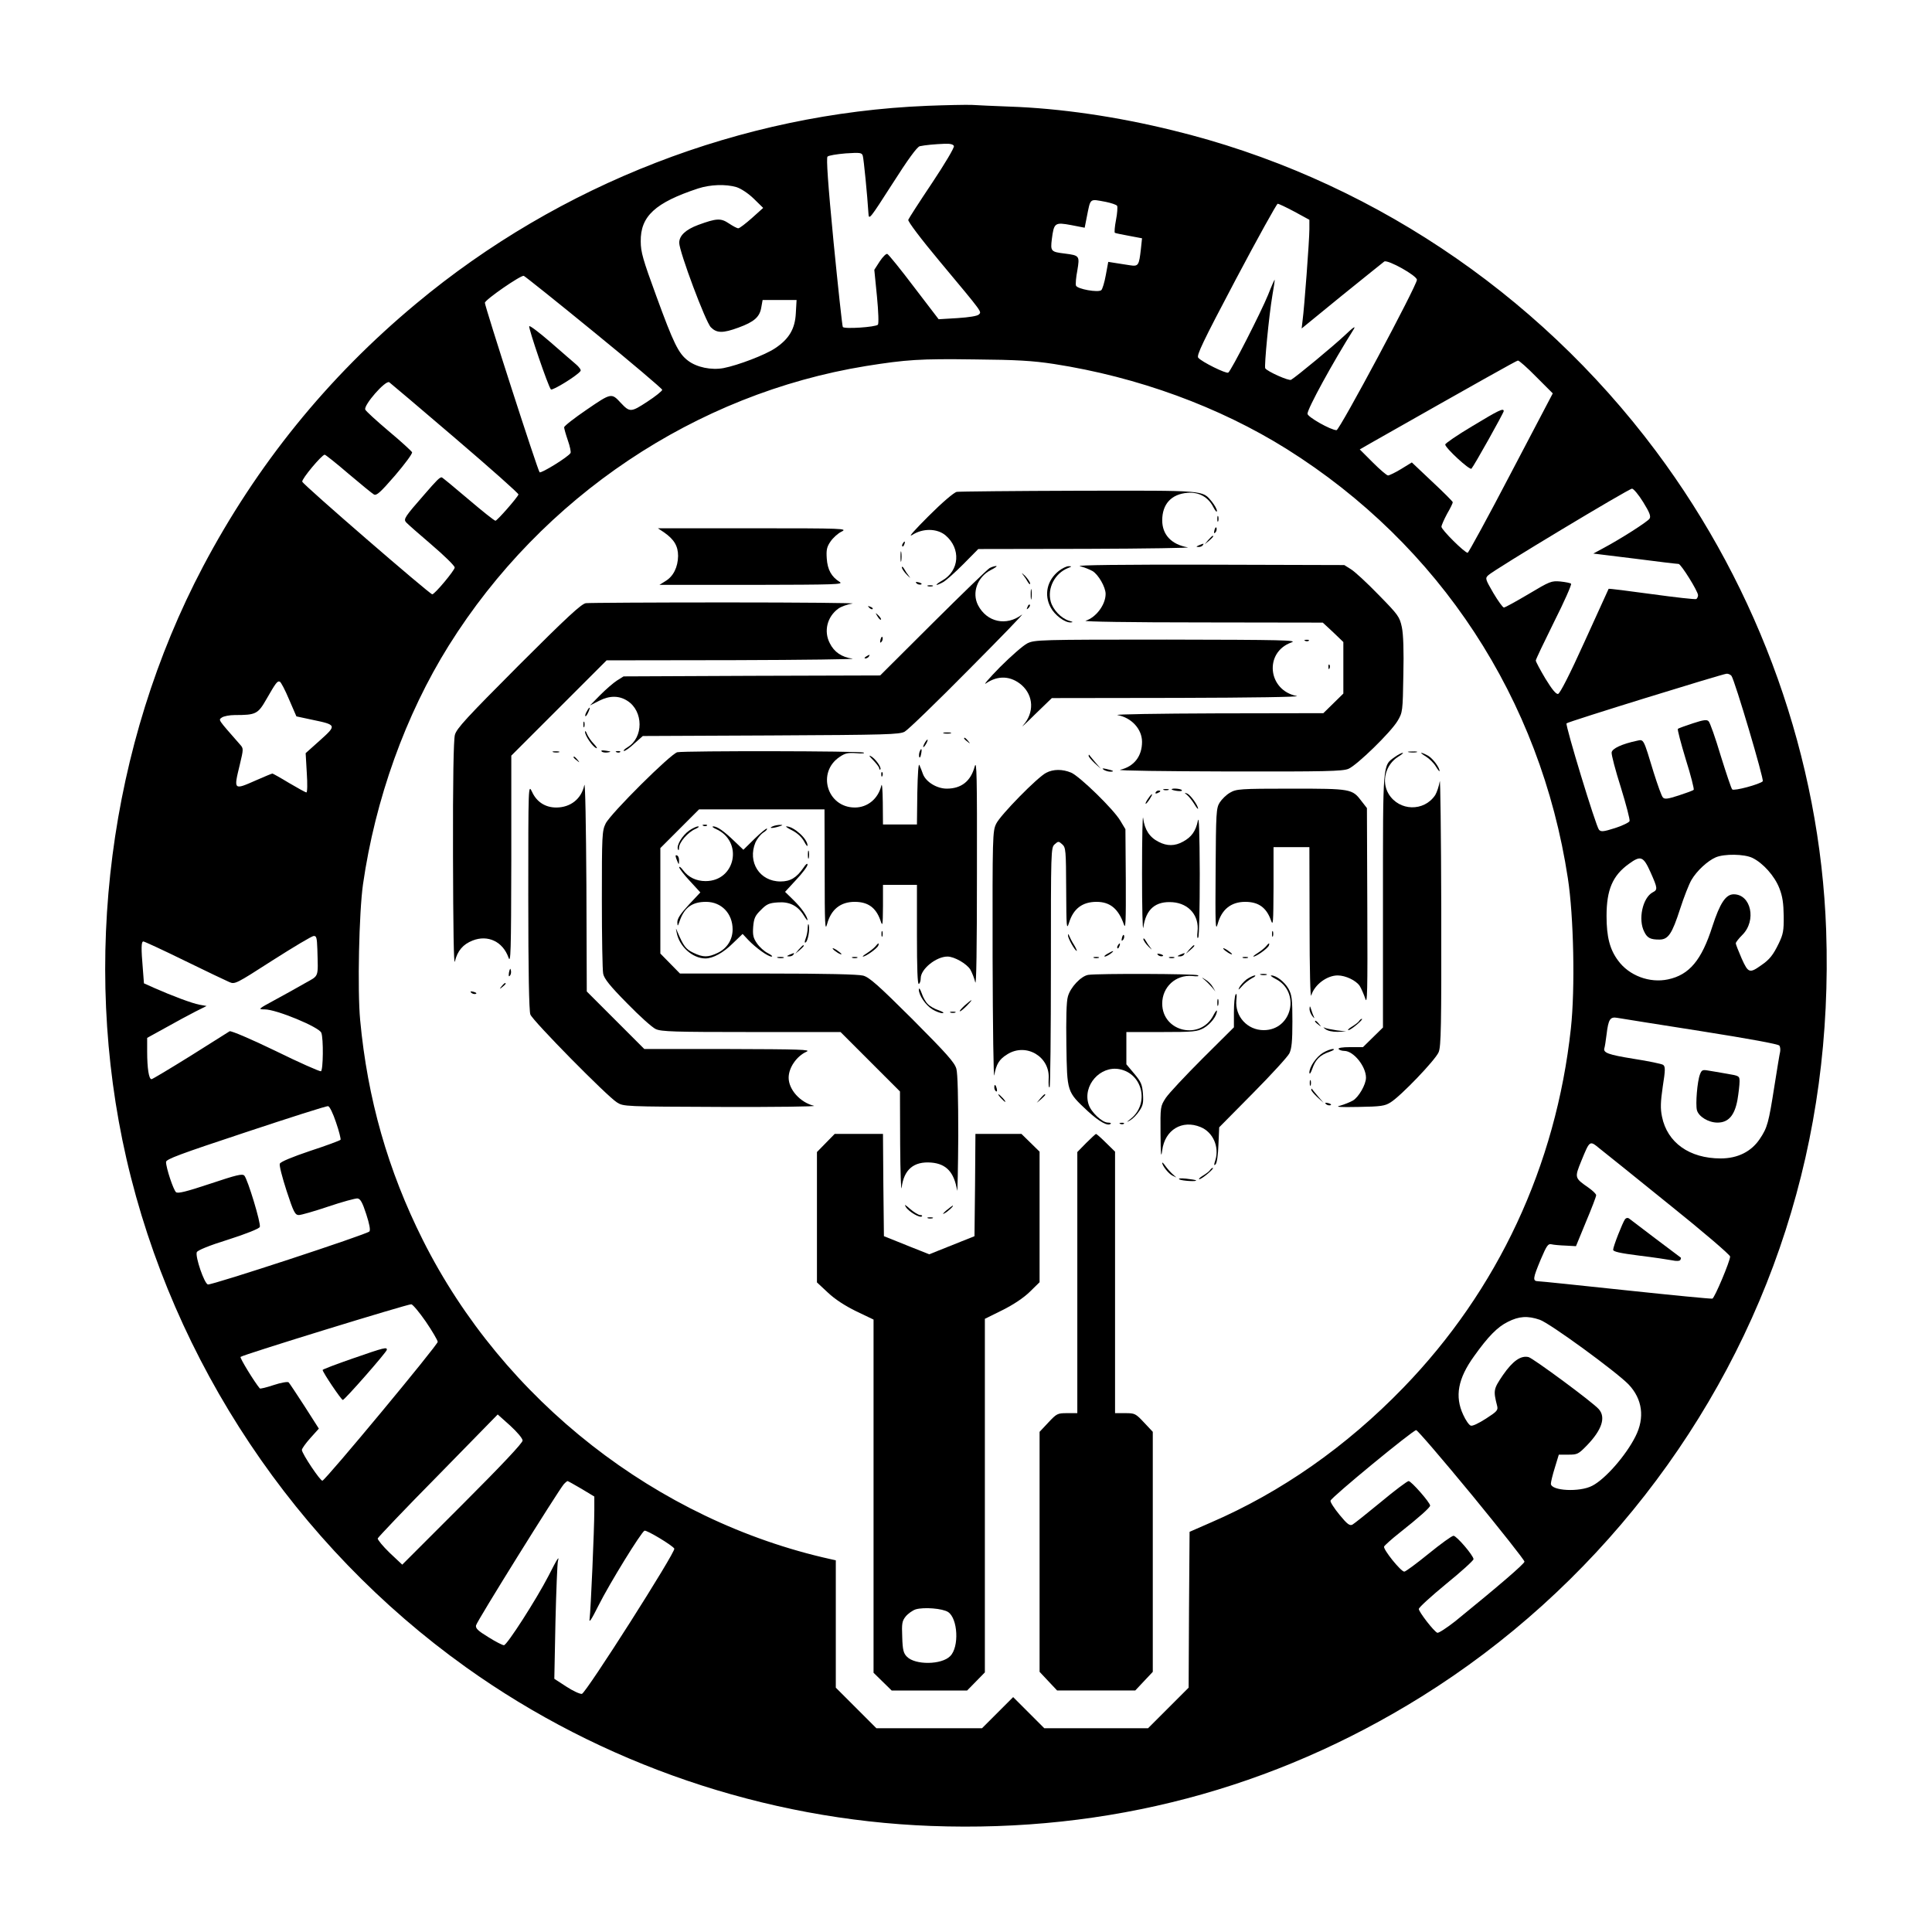 <?xml version="1.0" standalone="no"?>
<!DOCTYPE svg PUBLIC "-//W3C//DTD SVG 20010904//EN"
 "http://www.w3.org/TR/2001/REC-SVG-20010904/DTD/svg10.dtd">
<svg version="1.0" xmlns="http://www.w3.org/2000/svg"
 width="1024pt" height="1024pt" viewBox="0 0 1024 1024"
 preserveAspectRatio="xMidYMid meet">
<g transform="translate(0,1024) scale(0.1,-0.1)"
fill="#000000" stroke="none">
<path d="M4912 9679 c-980 -40 -1946 -414 -2707 -1049 -470 -391 -845 -855
-1129 -1393 -498 -944 -646 -2090 -406 -3138 248 -1079 896 -2050 1800 -2696
718 -513 1584 -808 2465 -841 939 -35 1813 196 2600 686 910 567 1603 1455
1929 2471 163 507 234 1035 215 1591 -32 905 -351 1802 -903 2540 -634 848
-1544 1452 -2560 1699 -296 73 -598 117 -866 126 -80 3 -170 7 -200 9 -30 1
-137 -1 -238 -5z m144 -213 c3 -8 -48 -94 -116 -196 -67 -100 -123 -187 -126
-195 -3 -8 66 -100 168 -222 232 -278 221 -264 206 -280 -8 -8 -52 -15 -113
-19 l-100 -6 -130 170 c-71 94 -135 173 -142 176 -6 3 -24 -15 -40 -39 l-29
-45 14 -141 c8 -82 10 -145 5 -150 -13 -13 -179 -24 -186 -12 -3 5 -25 208
-49 451 -30 310 -39 445 -32 452 6 6 49 13 96 17 78 5 86 4 91 -13 5 -17 24
-209 30 -306 2 -36 7 -29 127 158 82 129 131 196 145 199 27 6 81 11 133 13
29 1 44 -3 48 -12z m-1152 -218 c24 -8 61 -32 91 -61 l50 -49 -60 -54 c-33
-29 -65 -54 -72 -54 -7 0 -29 12 -50 26 -43 29 -66 27 -162 -8 -67 -25 -101
-57 -101 -95 0 -46 140 -421 168 -448 31 -31 63 -32 147 -1 82 30 112 56 120
107 l7 39 90 0 90 0 -4 -70 c-4 -83 -36 -137 -110 -186 -52 -35 -196 -90 -273
-105 -65 -12 -142 4 -188 39 -51 38 -77 92 -169 344 -70 191 -82 232 -82 288
-2 134 77 206 304 281 65 21 146 24 204 7z m1957 -78 c29 -6 56 -15 60 -21 3
-6 1 -40 -6 -75 -7 -36 -9 -66 -6 -68 3 -2 37 -9 75 -16 l69 -13 -6 -57 c-10
-87 -13 -93 -58 -86 -22 3 -56 9 -77 12 l-38 6 -13 -70 c-7 -39 -18 -75 -24
-80 -17 -14 -127 6 -134 24 -3 8 0 44 7 80 13 78 12 80 -66 90 -74 9 -77 12
-69 77 11 86 16 90 102 74 l72 -14 11 56 c21 104 13 97 101 81z m1000 -52 l79
-43 0 -50 c0 -57 -27 -418 -36 -483 l-5 -43 213 174 c117 95 219 176 225 181
19 11 173 -75 173 -97 0 -30 -410 -797 -426 -797 -30 0 -154 70 -154 87 0 27
134 272 245 448 12 20 -2 11 -46 -31 -58 -55 -257 -220 -286 -237 -12 -7 -126
44 -137 61 -6 11 20 282 38 387 8 44 13 81 12 82 -1 2 -17 -34 -35 -80 -37
-91 -196 -403 -211 -412 -11 -7 -141 57 -159 79 -10 12 22 80 199 415 117 221
217 401 222 401 6 0 46 -19 89 -42z m-3713 -638 c199 -162 361 -300 362 -306
0 -6 -36 -35 -79 -63 -87 -57 -93 -57 -141 -6 -49 53 -50 53 -180 -36 -66 -45
-120 -87 -120 -94 0 -6 9 -38 20 -70 11 -31 17 -61 14 -66 -12 -21 -157 -110
-164 -102 -10 9 -290 878 -290 898 0 16 190 147 206 143 6 -2 174 -136 372
-298z m2437 -169 c446 -69 877 -227 1235 -451 811 -509 1345 -1324 1490 -2275
31 -201 39 -585 16 -796 -79 -728 -387 -1387 -888 -1904 -303 -313 -648 -554
-1021 -715 l-112 -49 -3 -413 -2 -413 -107 -107 -108 -108 -275 0 -275 0 -82
82 -83 83 -83 -83 -82 -82 -280 0 -280 0 -107 107 -108 108 0 337 0 338 -27 6
c-920 204 -1736 842 -2162 1692 -185 369 -293 748 -332 1165 -15 160 -6 571
15 720 65 451 225 898 455 1266 494 789 1308 1334 2211 1481 214 34 286 39
575 35 225 -2 308 -7 420 -24z m2558 -69 l87 -87 -222 -423 c-121 -232 -225
-422 -229 -422 -16 0 -139 122 -139 138 0 8 14 39 30 69 17 29 30 56 30 61 0
4 -49 53 -109 109 l-108 102 -57 -35 c-31 -19 -63 -34 -69 -34 -7 0 -43 31
-81 69 l-69 69 59 34 c573 325 771 436 779 437 6 1 50 -38 98 -87z m-5730
-325 c186 -159 337 -293 335 -298 -7 -18 -113 -139 -122 -139 -6 0 -71 52
-145 115 -74 63 -137 115 -140 115 -11 0 -26 -15 -91 -90 -105 -120 -112 -131
-98 -148 7 -8 68 -62 135 -119 68 -58 123 -112 123 -121 0 -15 -106 -142 -119
-142 -13 0 -686 582 -689 597 -4 14 104 143 119 143 4 0 61 -45 126 -101 65
-55 126 -105 135 -110 14 -7 34 11 112 101 52 61 93 116 90 123 -3 6 -58 57
-124 112 -65 55 -121 106 -124 114 -10 23 107 157 127 145 6 -4 164 -138 350
-297z m6296 -338 c34 -55 42 -75 34 -88 -10 -16 -154 -108 -248 -158 l-50 -27
220 -27 c121 -16 225 -28 232 -28 13 -1 103 -145 103 -166 0 -7 -4 -16 -9 -20
-6 -3 -112 9 -236 26 -124 17 -227 30 -229 28 -1 -2 -58 -128 -127 -279 -80
-177 -131 -276 -141 -278 -11 -2 -32 24 -67 81 -28 47 -51 90 -51 96 0 6 44
98 97 205 54 107 94 198 90 202 -3 4 -29 9 -57 12 -48 4 -55 1 -169 -67 -66
-39 -124 -71 -130 -71 -6 0 -31 35 -56 77 -43 74 -44 78 -27 94 28 28 745 459
762 459 8 0 35 -32 59 -71z m468 -921 c18 -24 174 -551 166 -559 -16 -16 -153
-53 -162 -43 -5 5 -32 86 -61 179 -28 94 -57 176 -64 182 -9 10 -26 8 -84 -11
-40 -13 -75 -26 -79 -29 -3 -4 16 -76 42 -162 27 -85 45 -158 42 -161 -3 -4
-39 -17 -79 -30 -58 -19 -75 -21 -84 -11 -7 6 -28 66 -49 132 -55 181 -52 177
-88 169 -80 -17 -132 -41 -135 -62 -2 -11 20 -95 49 -186 28 -91 49 -171 46
-178 -2 -7 -37 -24 -77 -37 -60 -19 -74 -21 -85 -9 -16 17 -180 556 -172 564
8 9 827 262 848 263 9 1 21 -5 26 -11z m-7645 -125 l39 -90 84 -18 c130 -27
130 -29 41 -109 l-76 -68 6 -104 c4 -60 3 -104 -2 -104 -5 0 -46 23 -92 50
-46 28 -86 50 -88 50 -3 0 -42 -16 -85 -35 -122 -54 -121 -54 -88 82 20 84 20
86 1 107 -120 137 -115 129 -96 143 10 7 41 13 68 13 112 0 123 5 168 84 50
87 58 98 71 93 6 -2 28 -44 49 -94z m7756 -840 c56 -27 118 -96 143 -161 17
-43 22 -80 23 -147 1 -78 -3 -97 -26 -145 -30 -62 -49 -86 -93 -116 -62 -44
-69 -42 -104 36 -17 39 -31 75 -31 80 0 6 16 26 35 45 76 76 46 215 -46 215
-42 0 -73 -47 -113 -170 -57 -179 -122 -257 -235 -281 -98 -21 -207 20 -265
100 -44 59 -61 126 -61 236 0 139 32 214 118 276 63 46 77 41 115 -44 38 -85
39 -93 11 -107 -53 -29 -78 -144 -44 -209 16 -33 33 -41 80 -41 47 0 67 30
110 163 20 62 47 131 60 153 28 48 85 101 129 120 45 19 150 18 194 -3z
m-7606 -483 c4 -156 11 -138 -67 -182 -38 -22 -110 -62 -160 -89 -87 -47 -89
-49 -52 -49 62 0 289 -94 300 -124 12 -30 10 -200 -2 -204 -6 -2 -115 46 -241
108 -130 63 -236 108 -243 104 -6 -4 -100 -63 -208 -131 -108 -67 -201 -123
-206 -123 -14 0 -23 58 -23 147 l0 72 98 54 c53 30 124 68 157 85 l60 30 -39
7 c-40 8 -142 46 -237 88 l-56 25 -6 78 c-9 106 -9 144 3 144 5 0 103 -45 217
-101 114 -56 222 -107 238 -114 30 -13 34 -11 230 115 110 70 208 129 218 129
14 1 17 -9 19 -69z m7332 -435 c259 -41 412 -69 417 -77 5 -7 6 -22 4 -33 -3
-11 -16 -92 -30 -180 -31 -197 -37 -221 -78 -282 -45 -67 -117 -103 -207 -103
-166 0 -283 84 -311 221 -9 44 -8 77 4 160 14 88 14 106 2 115 -7 5 -78 20
-156 32 -136 22 -164 32 -155 58 2 6 7 37 11 70 10 83 19 96 58 89 18 -3 216
-35 441 -70z m-7233 -484 c16 -46 26 -87 24 -92 -3 -4 -75 -31 -161 -59 -95
-32 -158 -58 -161 -68 -4 -8 13 -73 36 -144 37 -113 45 -128 65 -128 12 0 82
20 156 45 74 25 144 44 155 43 15 -2 26 -21 46 -83 17 -52 23 -84 17 -92 -12
-15 -834 -285 -856 -281 -19 4 -68 147 -59 171 4 10 64 35 167 67 97 31 164
58 167 67 7 18 -64 252 -82 272 -11 11 -40 4 -181 -43 -126 -42 -171 -53 -181
-45 -14 12 -53 129 -53 160 0 15 70 41 423 158 232 77 428 140 436 138 8 -1
26 -38 42 -86z m7067 -436 c177 -142 322 -266 322 -275 0 -24 -82 -219 -94
-223 -6 -2 -211 18 -456 44 -245 26 -455 48 -467 48 -31 1 -29 14 13 115 32
75 39 85 57 81 12 -3 46 -6 76 -7 l54 -3 53 129 c30 71 54 134 54 141 0 7 -18
24 -39 39 -76 53 -76 53 -40 142 46 112 44 110 98 66 26 -20 192 -154 369
-297z m-6591 -620 c34 -50 62 -98 63 -107 0 -17 -591 -729 -611 -736 -10 -4
-109 144 -109 163 0 7 20 35 45 63 l45 50 -76 119 c-42 65 -80 122 -84 126 -4
5 -40 -1 -79 -14 -39 -13 -72 -21 -74 -18 -28 33 -107 162 -102 167 10 11 888
281 905 279 8 -1 43 -43 77 -92z m5904 10 c53 -18 405 -275 471 -343 73 -77
87 -176 36 -276 -50 -100 -160 -226 -229 -261 -66 -35 -219 -27 -219 11 0 9 9
47 21 85 l21 69 51 0 c48 0 53 3 98 49 80 83 101 149 63 192 -32 37 -347 269
-372 276 -41 10 -84 -20 -136 -95 -50 -74 -52 -81 -31 -163 6 -23 0 -30 -59
-68 -39 -25 -72 -41 -81 -37 -9 3 -27 29 -40 58 -45 97 -28 191 58 310 74 104
124 155 179 182 59 30 105 33 169 11z m-5391 -640 c0 -13 -109 -129 -319 -339
l-319 -319 -67 63 c-36 35 -64 69 -63 76 2 6 145 157 320 334 l316 323 66 -59
c38 -35 65 -67 66 -79z m5030 -287 c154 -188 280 -347 280 -355 0 -11 -132
-125 -367 -316 -46 -36 -89 -64 -95 -61 -19 8 -98 111 -98 126 0 8 65 67 145
133 80 65 145 124 145 131 0 19 -90 124 -106 124 -9 0 -68 -43 -132 -95 -64
-52 -122 -95 -129 -95 -18 0 -113 118 -107 133 3 6 39 39 81 72 105 83 163
135 163 145 0 16 -100 130 -114 130 -7 0 -74 -50 -147 -111 -74 -61 -142 -115
-151 -120 -14 -7 -27 2 -68 52 -28 34 -50 68 -48 75 4 18 437 374 454 374 7 0
139 -154 294 -342z m-4718 31 l68 -41 0 -72 c0 -100 -19 -534 -25 -576 -4 -25
9 -6 47 70 59 118 227 390 244 397 12 4 147 -77 158 -95 9 -16 -469 -767 -490
-770 -11 -1 -48 16 -83 39 l-63 41 6 302 c4 165 10 310 13 321 9 33 -3 15 -49
-76 -65 -126 -221 -369 -237 -369 -8 0 -45 19 -83 43 -54 33 -68 46 -65 62 3
20 435 713 465 748 8 9 18 17 20 17 3 0 36 -19 74 -41z"/>
<path d="M2805 8511 c-5 -10 101 -321 115 -335 8 -8 144 76 157 98 4 5 -7 20
-23 34 -16 13 -77 67 -136 118 -59 51 -110 90 -113 85z"/>
<path d="M5071 7633 c-15 -3 -78 -57 -150 -129 -73 -73 -110 -114 -87 -100 56
37 132 36 177 -1 83 -70 75 -188 -17 -240 -43 -25 -39 -32 4 -9 15 8 63 51
107 95 l80 81 575 1 c316 1 557 5 535 8 -86 15 -135 67 -135 143 0 86 48 139
134 146 61 5 111 -23 138 -78 10 -19 18 -27 18 -18 0 9 -12 30 -26 48 -53 63
-23 60 -706 59 -343 -1 -634 -4 -647 -6z"/>
<path d="M6452 7490 c0 -14 2 -19 5 -12 2 6 2 18 0 25 -3 6 -5 1 -5 -13z"/>
<path d="M6437 7431 c-4 -17 -3 -21 5 -13 5 5 8 16 6 23 -3 8 -7 3 -11 -10z"/>
<path d="M3520 7418 c53 -37 74 -72 74 -125 -1 -59 -25 -108 -67 -133 l-32
-20 490 0 c449 1 488 2 465 16 -43 27 -64 64 -68 124 -3 45 0 61 20 90 13 19
39 43 58 52 34 17 17 18 -469 18 l-504 0 33 -22z"/>
<path d="M6404 7378 l-19 -23 23 19 c21 18 27 26 19 26 -2 0 -12 -10 -23 -22z"/>
<path d="M4785 7359 c-4 -6 -5 -12 -2 -15 2 -3 7 2 10 11 7 17 1 20 -8 4z"/>
<path d="M6355 7350 c-16 -7 -17 -9 -3 -9 9 -1 20 4 23 9 7 11 7 11 -20 0z"/>
<path d="M4773 7290 c0 -25 2 -35 4 -22 2 12 2 32 0 45 -2 12 -4 2 -4 -23z"/>
<path d="M5724 7239 c21 -5 51 -17 67 -26 31 -19 69 -85 69 -121 0 -57 -51
-125 -106 -142 -17 -5 237 -9 614 -9 l643 -1 55 -51 54 -52 0 -136 0 -137 -53
-52 -53 -52 -564 -1 c-311 -1 -548 -5 -527 -9 75 -14 130 -75 130 -142 0 -76
-42 -131 -116 -148 -17 -5 239 -8 571 -9 517 -1 608 1 639 14 45 19 226 195
261 255 26 44 27 50 30 242 3 127 0 217 -8 254 -12 55 -18 64 -123 171 -61 63
-127 124 -147 136 l-35 22 -720 2 c-457 1 -706 -2 -681 -8z"/>
<path d="M4780 7233 c0 -7 12 -25 28 -41 15 -15 20 -19 11 -7 -9 11 -21 29
-27 40 -6 11 -12 14 -12 8z"/>
<path d="M5245 7229 c-11 -6 -146 -137 -300 -290 l-280 -279 -680 -2 -680 -3
-35 -22 c-19 -12 -59 -47 -89 -77 l-54 -55 49 25 c55 28 106 28 150 -1 85 -55
85 -194 1 -245 -18 -11 -26 -20 -19 -20 7 0 32 18 55 40 l44 39 679 3 c615 3
682 5 709 20 17 9 170 157 340 329 171 172 297 302 281 291 -82 -62 -185 -40
-232 50 -34 66 -4 149 66 186 24 12 38 22 30 22 -8 0 -24 -5 -35 -11z"/>
<path d="M5612 7214 c-62 -49 -80 -126 -43 -194 21 -40 74 -80 105 -79 16 1
14 3 -8 9 -42 13 -85 58 -97 102 -19 71 22 149 91 177 21 8 22 10 5 10 -11 1
-35 -11 -53 -25z"/>
<path d="M5421 7195 c9 -11 21 -29 27 -40 6 -11 12 -14 12 -8 0 7 -12 25 -27
41 -16 15 -21 19 -12 7z"/>
<path d="M4858 7148 c5 -5 16 -8 23 -6 8 3 3 7 -10 11 -17 4 -21 3 -13 -5z"/>
<path d="M4918 7133 c6 -2 18 -2 25 0 6 3 1 5 -13 5 -14 0 -19 -2 -12 -5z"/>
<path d="M5463 7090 c0 -25 2 -35 4 -22 2 12 2 32 0 45 -2 12 -4 2 -4 -23z"/>
<path d="M3105 7043 c-24 -4 -99 -73 -357 -331 -274 -275 -328 -333 -337 -367
-7 -27 -11 -238 -10 -640 1 -382 4 -586 10 -561 13 56 44 92 94 111 81 32 160
-6 190 -90 12 -35 14 24 15 515 l0 555 253 253 252 252 675 1 c371 1 654 5
628 8 -57 8 -97 35 -120 82 -33 63 -14 140 45 183 15 11 49 23 75 27 26 3
-275 6 -668 6 -393 0 -728 -2 -745 -4z"/>
<path d="M5446 7023 c-6 -14 -5 -15 5 -6 7 7 10 15 7 18 -3 3 -9 -2 -12 -12z"/>
<path d="M4607 7019 c7 -7 15 -10 18 -7 3 3 -2 9 -12 12 -14 6 -15 5 -6 -5z"/>
<path d="M4651 6973 c7 -12 15 -20 18 -17 3 2 -3 12 -13 22 -17 16 -18 16 -5
-5z"/>
<path d="M4667 6851 c-4 -17 -3 -21 5 -13 5 5 8 16 6 23 -3 8 -7 3 -11 -10z"/>
<path d="M5445 6830 c-22 -11 -87 -68 -145 -126 -58 -59 -91 -98 -74 -86 64
44 132 40 189 -9 64 -57 67 -147 8 -213 -15 -17 13 8 62 57 l90 87 670 1 c390
1 652 5 628 10 -154 30 -174 232 -28 284 35 12 -44 14 -660 15 -678 0 -701 -1
-740 -20z"/>
<path d="M6918 6843 c7 -3 16 -2 19 1 4 3 -2 6 -13 5 -11 0 -14 -3 -6 -6z"/>
<path d="M4590 6760 c-9 -6 -10 -10 -3 -10 6 0 15 5 18 10 8 12 4 12 -15 0z"/>
<path d="M7041 6704 c0 -11 3 -14 6 -6 3 7 2 16 -1 19 -3 4 -6 -2 -5 -13z"/>
<path d="M3110 6469 c-7 -11 -10 -23 -7 -25 2 -2 9 7 15 21 14 30 7 33 -8 4z"/>
<path d="M3092 6400 c0 -14 2 -19 5 -12 2 6 2 18 0 25 -3 6 -5 1 -5 -13z"/>
<path d="M3101 6361 c-1 -19 40 -79 59 -86 8 -4 3 6 -12 22 -15 15 -31 39 -37
53 -5 14 -10 19 -10 11z"/>
<path d="M5003 6353 c9 -2 25 -2 35 0 9 3 1 5 -18 5 -19 0 -27 -2 -17 -5z"/>
<path d="M5110 6326 c0 -2 8 -10 18 -17 15 -13 16 -12 3 4 -13 16 -21 21 -21
13z"/>
<path d="M4900 6300 c-6 -11 -8 -20 -6 -20 3 0 10 9 16 20 6 11 8 20 6 20 -3
0 -10 -9 -16 -20z"/>
<path d="M3189 6257 c5 -5 19 -7 32 -5 20 3 19 5 -9 9 -20 3 -29 2 -23 -4z"/>
<path d="M4874 6255 c-3 -8 -4 -20 -2 -27 3 -7 7 -1 10 15 6 29 1 36 -8 12z"/>
<path d="M2933 6253 c9 -2 23 -2 30 0 6 3 -1 5 -18 5 -16 0 -22 -2 -12 -5z"/>
<path d="M3268 6253 c7 -3 16 -2 19 1 4 3 -2 6 -13 5 -11 0 -14 -3 -6 -6z"/>
<path d="M3590 6253 c-34 -7 -354 -325 -380 -378 -19 -39 -20 -62 -20 -402 0
-198 3 -376 7 -394 5 -26 36 -65 126 -156 65 -67 134 -129 152 -137 29 -14 98
-16 507 -16 l473 0 158 -158 157 -157 1 -280 c1 -154 5 -257 8 -229 12 95 64
140 158 132 79 -7 120 -51 136 -148 2 -14 5 117 6 290 0 200 -3 330 -10 355
-9 33 -50 79 -232 262 -183 182 -229 223 -262 232 -26 7 -202 11 -505 11
l-466 0 -52 53 -52 53 0 279 0 280 103 103 102 102 333 0 332 0 1 -327 c0
-285 2 -322 13 -280 21 77 71 117 146 117 70 0 112 -30 136 -97 12 -36 13 -32
14 75 l0 112 90 0 90 0 0 -266 c0 -174 3 -263 10 -259 6 3 10 17 10 30 0 49
82 115 142 115 36 0 102 -38 121 -69 9 -16 21 -46 26 -67 6 -25 9 186 9 576 1
517 -1 607 -12 567 -21 -78 -71 -117 -148 -117 -52 0 -110 35 -126 77 -5 15
-14 37 -19 48 -5 12 -9 -45 -11 -147 l-2 -168 -90 0 -90 0 -1 118 c-1 71 -4
105 -8 87 -17 -69 -73 -115 -140 -115 -147 0 -203 186 -81 268 29 20 44 23 88
20 30 -3 47 -1 40 3 -13 9 -943 10 -988 2z"/>
<path d="M7468 6253 c12 -2 30 -2 40 0 9 3 -1 5 -23 4 -22 0 -30 -2 -17 -4z"/>
<path d="M7393 6228 c-65 -47 -63 -19 -63 -761 l0 -673 -53 -52 -53 -52 -67 0
c-43 0 -66 -4 -62 -10 3 -5 17 -10 30 -10 49 0 115 -82 115 -142 0 -36 -38
-102 -69 -121 -16 -9 -46 -21 -67 -27 -30 -7 -7 -9 96 -7 119 2 140 5 170 24
54 33 238 225 255 266 13 31 15 134 14 759 -1 398 -5 702 -8 677 -4 -25 -15
-58 -24 -73 -59 -89 -191 -86 -247 6 -40 66 -16 156 52 198 18 11 28 20 23 20
-6 0 -25 -10 -42 -22z"/>
<path d="M7558 6230 c18 -11 41 -34 52 -52 11 -18 20 -29 20 -25 0 19 -34 65
-60 81 -16 9 -32 16 -37 16 -4 0 7 -9 25 -20z"/>
<path d="M4628 6211 c17 -18 32 -37 32 -43 0 -6 3 -9 6 -6 8 9 -26 57 -50 70
-13 7 -9 0 12 -21z"/>
<path d="M5770 6234 c0 -6 15 -23 33 -40 l32 -29 -30 35 c-16 19 -31 37 -32
39 -2 2 -3 0 -3 -5z"/>
<path d="M3040 6226 c0 -2 8 -10 18 -17 15 -13 16 -12 3 4 -13 16 -21 21 -21
13z"/>
<path d="M5850 6160 c8 -5 24 -10 34 -10 26 0 18 6 -19 14 -22 5 -26 4 -15 -4z"/>
<path d="M5545 6144 c-46 -23 -243 -224 -265 -270 -19 -39 -20 -62 -19 -710 1
-368 5 -648 9 -623 10 58 26 85 69 111 100 63 228 -13 219 -131 -1 -27 0 -47
5 -44 4 2 7 289 7 637 0 620 0 633 20 651 19 17 21 17 40 0 19 -17 20 -31 21
-239 1 -203 2 -217 15 -177 23 75 71 111 146 111 72 0 116 -37 145 -120 9 -29
11 15 10 235 l-2 270 -27 45 c-35 60 -216 236 -261 255 -46 19 -94 19 -132 -1z"/>
<path d="M4671 6134 c0 -11 3 -14 6 -6 3 7 2 16 -1 19 -3 4 -6 -2 -5 -13z"/>
<path d="M3097 6079 c-15 -73 -73 -119 -149 -119 -58 0 -104 30 -128 83 -20
42 -20 42 -20 -555 0 -398 4 -606 11 -625 12 -33 407 -434 459 -466 35 -22 38
-22 555 -24 286 -1 506 2 489 6 -73 18 -134 86 -134 149 0 53 42 114 95 138
26 11 -36 13 -415 14 l-445 0 -153 153 -152 152 -2 565 c-2 311 -6 549 -11
529z"/>
<path d="M6168 6053 c6 -2 18 -2 25 0 6 3 1 5 -13 5 -14 0 -19 -2 -12 -5z"/>
<path d="M6210 6056 c0 -2 13 -6 29 -8 17 -2 28 -1 25 4 -5 8 -54 12 -54 4z"/>
<path d="M6520 6039 c-20 -11 -44 -35 -55 -52 -19 -30 -20 -53 -22 -362 -2
-287 -1 -324 11 -282 21 77 71 117 146 117 70 0 112 -30 136 -97 12 -34 13
-16 14 175 l0 212 95 0 95 0 1 -407 c0 -246 4 -397 9 -379 17 57 83 106 140
106 42 0 98 -27 117 -56 8 -13 21 -43 29 -66 11 -37 13 28 11 483 l-2 526 -28
36 c-50 66 -54 67 -374 67 -272 0 -290 -2 -323 -21z"/>
<path d="M6125 6040 c-3 -6 1 -7 9 -4 18 7 21 14 7 14 -6 0 -13 -4 -16 -10z"/>
<path d="M6291 6027 c9 -7 26 -28 38 -47 11 -19 21 -31 21 -26 0 17 -41 74
-58 80 -15 6 -16 5 -1 -7z"/>
<path d="M6093 6018 c-15 -20 -25 -38 -20 -38 3 0 12 11 21 25 17 26 16 35 -1
13z"/>
<path d="M6053 5615 c0 -187 3 -317 7 -290 14 97 65 140 156 133 86 -7 141
-72 131 -156 -3 -28 -1 -39 4 -31 5 8 8 160 8 339 -1 217 -4 310 -10 280 -11
-55 -34 -87 -79 -111 -43 -24 -85 -24 -129 -1 -48 24 -74 64 -82 125 -3 29 -6
-101 -6 -288z"/>
<path d="M3728 5863 c7 -3 16 -2 19 1 4 3 -2 6 -13 5 -11 0 -14 -3 -6 -6z"/>
<path d="M4095 5860 c-25 -11 1 -11 35 0 20 6 21 8 5 8 -11 0 -29 -3 -40 -8z"/>
<path d="M3653 5838 c-37 -26 -68 -78 -60 -99 3 -9 6 -6 6 8 1 29 47 82 86 99
16 7 23 13 15 14 -8 0 -30 -10 -47 -22z"/>
<path d="M3795 5846 c146 -65 104 -276 -55 -276 -50 0 -91 20 -119 57 -11 15
-21 23 -21 16 0 -6 25 -39 56 -72 l56 -61 -61 -65 c-44 -48 -61 -73 -61 -93 1
-24 2 -24 14 11 25 68 66 97 138 97 82 0 141 -62 141 -146 0 -54 -29 -100 -78
-124 -52 -25 -78 -25 -130 0 -40 19 -52 35 -84 110 -10 24 -10 24 -4 -5 14
-72 83 -134 151 -135 41 0 96 30 147 81 l51 49 29 -31 c41 -43 105 -89 124
-89 9 0 0 8 -19 18 -19 9 -45 33 -58 52 -20 29 -23 44 -20 88 4 45 10 59 41
89 30 31 44 37 89 40 62 5 106 -17 138 -69 11 -18 20 -29 20 -25 0 19 -32 65
-74 106 l-45 44 59 64 c33 35 60 71 60 80 0 10 -9 3 -22 -17 -36 -52 -69 -72
-121 -72 -111 0 -176 103 -133 207 8 18 26 41 40 51 15 9 24 19 21 22 -3 3
-32 -21 -65 -53 l-60 -59 -47 45 c-57 55 -92 79 -113 79 -8 -1 -1 -7 15 -14z"/>
<path d="M4200 5838 c27 -14 50 -36 62 -58 10 -19 18 -29 18 -21 0 35 -73 101
-112 101 -7 0 8 -10 32 -22z"/>
<path d="M4282 5710 c0 -19 2 -27 5 -17 2 9 2 25 0 35 -3 9 -5 1 -5 -18z"/>
<path d="M3581 5703 c0 -4 4 -17 9 -28 8 -19 9 -19 9 2 1 12 -3 25 -9 28 -5 3
-10 3 -9 -2z"/>
<path d="M4281 5323 c0 -17 -5 -43 -11 -58 -6 -16 -6 -24 0 -20 12 7 23 67 17
92 -3 10 -5 5 -6 -14z"/>
<path d="M4672 5290 c0 -14 2 -19 5 -12 2 6 2 18 0 25 -3 6 -5 1 -5 -13z"/>
<path d="M6742 5290 c0 -14 2 -19 5 -12 2 6 2 18 0 25 -3 6 -5 1 -5 -13z"/>
<path d="M5661 5281 c-1 -14 37 -81 46 -81 2 0 -4 15 -15 33 -11 17 -22 39
-25 47 -4 11 -6 12 -6 1z"/>
<path d="M5947 5271 c-4 -17 -3 -21 5 -13 5 5 8 16 6 23 -3 8 -7 3 -11 -10z"/>
<path d="M6060 5263 c0 -7 12 -25 28 -41 15 -15 20 -19 11 -7 -9 11 -21 29
-27 40 -6 11 -12 14 -12 8z"/>
<path d="M4639 5223 c-8 -9 -27 -24 -44 -35 -16 -10 -26 -18 -21 -18 15 0 75
43 81 58 6 17 0 15 -16 -5z"/>
<path d="M5925 5229 c-4 -6 -5 -12 -2 -15 2 -3 7 2 10 11 7 17 1 20 -8 4z"/>
<path d="M6709 5223 c-8 -9 -27 -24 -44 -35 -16 -10 -26 -18 -21 -18 15 0 75
43 81 58 6 17 0 15 -16 -5z"/>
<path d="M4234 5208 l-19 -23 23 19 c21 18 27 26 19 26 -2 0 -12 -10 -23 -22z"/>
<path d="M6304 5208 l-19 -23 23 19 c21 18 27 26 19 26 -2 0 -12 -10 -23 -22z"/>
<path d="M4414 5211 c7 -11 46 -35 46 -28 0 3 -12 12 -26 22 -15 9 -23 12 -20
6z"/>
<path d="M6484 5211 c7 -11 46 -35 46 -28 0 3 -12 12 -26 22 -15 9 -23 12 -20
6z"/>
<path d="M5870 5185 c-14 -8 -20 -14 -14 -15 5 0 19 7 30 15 24 18 16 19 -16
0z"/>
<path d="M4185 5180 c-16 -7 -17 -9 -3 -9 9 -1 20 4 23 9 7 11 7 11 -20 0z"/>
<path d="M6138 5178 c5 -5 16 -8 23 -6 8 3 3 7 -10 11 -17 4 -21 3 -13 -5z"/>
<path d="M6255 5180 c-16 -7 -17 -9 -3 -9 9 -1 20 4 23 9 7 11 7 11 -20 0z"/>
<path d="M4123 5163 c9 -2 23 -2 30 0 6 3 -1 5 -18 5 -16 0 -22 -2 -12 -5z"/>
<path d="M4518 5163 c6 -2 18 -2 25 0 6 3 1 5 -13 5 -14 0 -19 -2 -12 -5z"/>
<path d="M5798 5163 c6 -2 18 -2 25 0 6 3 1 5 -13 5 -14 0 -19 -2 -12 -5z"/>
<path d="M6198 5163 c6 -2 18 -2 25 0 6 3 1 5 -13 5 -14 0 -19 -2 -12 -5z"/>
<path d="M6588 5163 c6 -2 18 -2 25 0 6 3 1 5 -13 5 -14 0 -19 -2 -12 -5z"/>
<path d="M2698 5087 c-3 -19 -2 -25 4 -19 6 6 8 18 6 28 -3 14 -5 12 -10 -9z"/>
<path d="M5768 5073 c-38 -6 -95 -66 -108 -115 -8 -26 -10 -119 -8 -257 4
-251 2 -246 113 -350 61 -56 107 -82 122 -67 4 3 -3 6 -15 6 -30 0 -89 55
-102 96 -33 100 61 207 164 187 123 -24 159 -183 59 -263 -24 -19 -25 -20 -3
-8 14 8 36 30 48 49 20 28 23 44 20 91 -4 50 -10 64 -46 107 l-42 50 0 85 0
86 186 0 c171 0 189 2 224 21 36 21 70 64 70 91 0 7 -8 -3 -18 -22 -68 -136
-272 -90 -272 61 0 88 72 154 159 146 27 -3 38 -2 30 4 -14 8 -527 10 -581 2z"/>
<path d="M6683 5073 c9 -2 23 -2 30 0 6 3 -1 5 -18 5 -16 0 -22 -2 -12 -5z"/>
<path d="M6607 5049 c-15 -12 -32 -31 -38 -42 -8 -17 -5 -15 13 5 12 15 37 34
53 43 17 8 23 15 15 15 -8 -1 -27 -10 -43 -21z"/>
<path d="M6760 5052 c135 -68 89 -272 -62 -272 -87 0 -153 73 -145 159 3 27 2
38 -4 30 -5 -8 -9 -50 -9 -94 l0 -80 -166 -165 c-91 -91 -179 -185 -195 -209
-29 -45 -29 -46 -28 -190 1 -114 3 -133 9 -88 14 109 106 164 204 123 65 -27
99 -104 78 -174 -9 -27 -8 -32 1 -23 7 7 13 50 15 104 l4 92 178 180 c98 99
185 194 194 212 12 25 16 63 16 169 0 120 -3 141 -21 174 -21 36 -64 70 -91
70 -7 0 3 -8 22 -18z"/>
<path d="M6385 5046 c11 -9 28 -27 39 -39 l18 -22 -14 24 c-8 14 -25 31 -39
39 -23 14 -23 13 -4 -2z"/>
<path d="M2659 5013 c-13 -16 -12 -17 4 -4 9 7 17 15 17 17 0 8 -8 3 -21 -13z"/>
<path d="M4870 4995 c0 -30 36 -83 72 -105 18 -11 42 -20 53 -20 12 1 3 7 -19
15 -22 7 -48 22 -58 33 -11 10 -26 36 -33 58 -8 22 -14 31 -15 19z"/>
<path d="M2498 4978 c5 -5 16 -8 23 -6 8 3 3 7 -10 11 -17 4 -21 3 -13 -5z"/>
<path d="M6452 4925 c0 -16 2 -22 5 -12 2 9 2 23 0 30 -3 6 -5 -1 -5 -18z"/>
<path d="M5112 4910 c-18 -17 -29 -30 -24 -30 5 0 21 14 37 30 37 38 30 38
-13 0z"/>
<path d="M6941 4894 c-1 -11 6 -29 15 -40 8 -10 12 -13 9 -6 -4 8 -11 26 -15
40 -7 22 -8 23 -9 6z"/>
<path d="M5038 4873 c6 -2 18 -2 25 0 6 3 1 5 -13 5 -14 0 -19 -2 -12 -5z"/>
<path d="M7204 4829 c-3 -6 -20 -19 -38 -30 -17 -10 -25 -19 -19 -19 13 0 83
59 71 60 -4 0 -10 -5 -14 -11z"/>
<path d="M6970 4826 c0 -2 8 -10 18 -17 15 -13 16 -12 3 4 -13 16 -21 21 -21
13z"/>
<path d="M7024 4786 c13 -10 37 -15 65 -15 l46 2 -50 6 c-27 4 -57 10 -65 14
-8 5 -6 1 4 -7z"/>
<path d="M7012 4660 c-36 -22 -72 -75 -72 -105 1 -12 7 -3 15 19 17 50 41 74
91 91 22 8 31 14 19 15 -11 0 -35 -9 -53 -20z"/>
<path d="M6942 4500 c0 -14 2 -19 5 -12 2 6 2 18 0 25 -3 6 -5 1 -5 -13z"/>
<path d="M5270 4476 c0 -8 4 -17 9 -20 5 -4 7 3 4 14 -6 23 -13 26 -13 6z"/>
<path d="M6950 4464 c0 -6 15 -23 33 -40 l32 -29 -30 35 c-16 19 -31 37 -32
39 -2 2 -3 0 -3 -5z"/>
<path d="M5305 4420 c10 -11 20 -20 23 -20 3 0 -3 9 -13 20 -10 11 -20 20 -23
20 -3 0 3 -9 13 -20z"/>
<path d="M5514 4418 l-19 -23 23 19 c12 11 22 21 22 23 0 8 -8 2 -26 -19z"/>
<path d="M7028 4388 c5 -5 16 -8 23 -6 8 3 3 7 -10 11 -17 4 -21 3 -13 -5z"/>
<path d="M5938 4283 c7 -3 16 -2 19 1 4 3 -2 6 -13 5 -11 0 -14 -3 -6 -6z"/>
<path d="M4377 4182 l-47 -48 0 -345 0 -346 58 -54 c37 -35 89 -69 150 -99
l92 -44 0 -936 0 -936 48 -47 48 -47 200 0 200 0 47 48 47 48 0 937 0 937 93
46 c58 29 111 64 145 97 l52 51 0 346 0 346 -48 47 -48 47 -122 0 -122 0 -2
-271 -3 -271 -120 -48 -120 -48 -45 18 c-25 10 -79 31 -120 48 l-75 30 -3 271
-2 271 -128 0 -128 0 -47 -48z m648 -2486 c52 -34 60 -186 11 -234 -45 -46
-185 -48 -229 -3 -18 18 -23 35 -25 104 -3 72 -1 85 18 109 12 15 36 32 53 38
44 13 143 5 172 -14z"/>
<path d="M5757 4182 l-47 -48 0 -692 0 -692 -54 0 c-51 0 -55 -2 -100 -50
l-46 -49 0 -636 0 -636 46 -49 47 -50 207 0 207 0 47 50 46 49 0 636 0 636
-46 49 c-45 48 -49 50 -100 50 l-54 0 0 693 0 693 -48 47 c-26 26 -50 47 -53
47 -2 0 -26 -22 -52 -48z"/>
<path d="M6160 4077 c0 -16 34 -58 54 -68 l21 -10 -20 18 c-11 10 -28 29 -38
43 -9 13 -17 21 -17 17z"/>
<path d="M6414 4039 c-3 -6 -20 -19 -38 -30 -17 -10 -25 -19 -19 -19 13 0 83
59 71 60 -4 0 -10 -5 -14 -11z"/>
<path d="M6251 3989 c13 -8 97 -13 88 -5 -2 2 -26 6 -53 9 -30 3 -43 1 -35 -4z"/>
<path d="M4801 3843 c16 -26 75 -60 85 -50 4 4 0 7 -9 7 -9 0 -33 15 -53 32
-27 24 -33 27 -23 11z"/>
<path d="M5015 3824 c-18 -16 -22 -22 -9 -15 18 9 53 42 43 41 -2 -1 -17 -12
-34 -26z"/>
<path d="M4918 3783 c6 -2 18 -2 25 0 6 3 1 5 -13 5 -14 0 -19 -2 -12 -5z"/>
<path d="M7803 7981 c-79 -47 -143 -91 -143 -97 0 -18 130 -138 139 -128 14
15 171 296 171 305 0 18 -28 4 -167 -80z"/>
<path d="M9010 4545 c-14 -36 -24 -157 -16 -189 9 -34 61 -66 109 -66 58 0 91
38 106 121 6 36 11 79 11 96 0 30 -1 31 -67 42 -38 7 -83 14 -100 17 -29 5
-34 3 -43 -21z"/>
<path d="M8613 3778 c-13 -18 -63 -145 -63 -162 0 -10 36 -18 138 -31 75 -9
154 -21 175 -25 22 -5 40 -4 43 2 3 5 4 10 3 12 -6 4 -263 198 -275 208 -7 5
-15 3 -21 -4z"/>
<path d="M1873 3041 c-90 -31 -163 -59 -163 -62 0 -12 99 -159 107 -159 10 0
230 251 233 265 3 17 -13 13 -177 -44z"/>
</g>
</svg>

